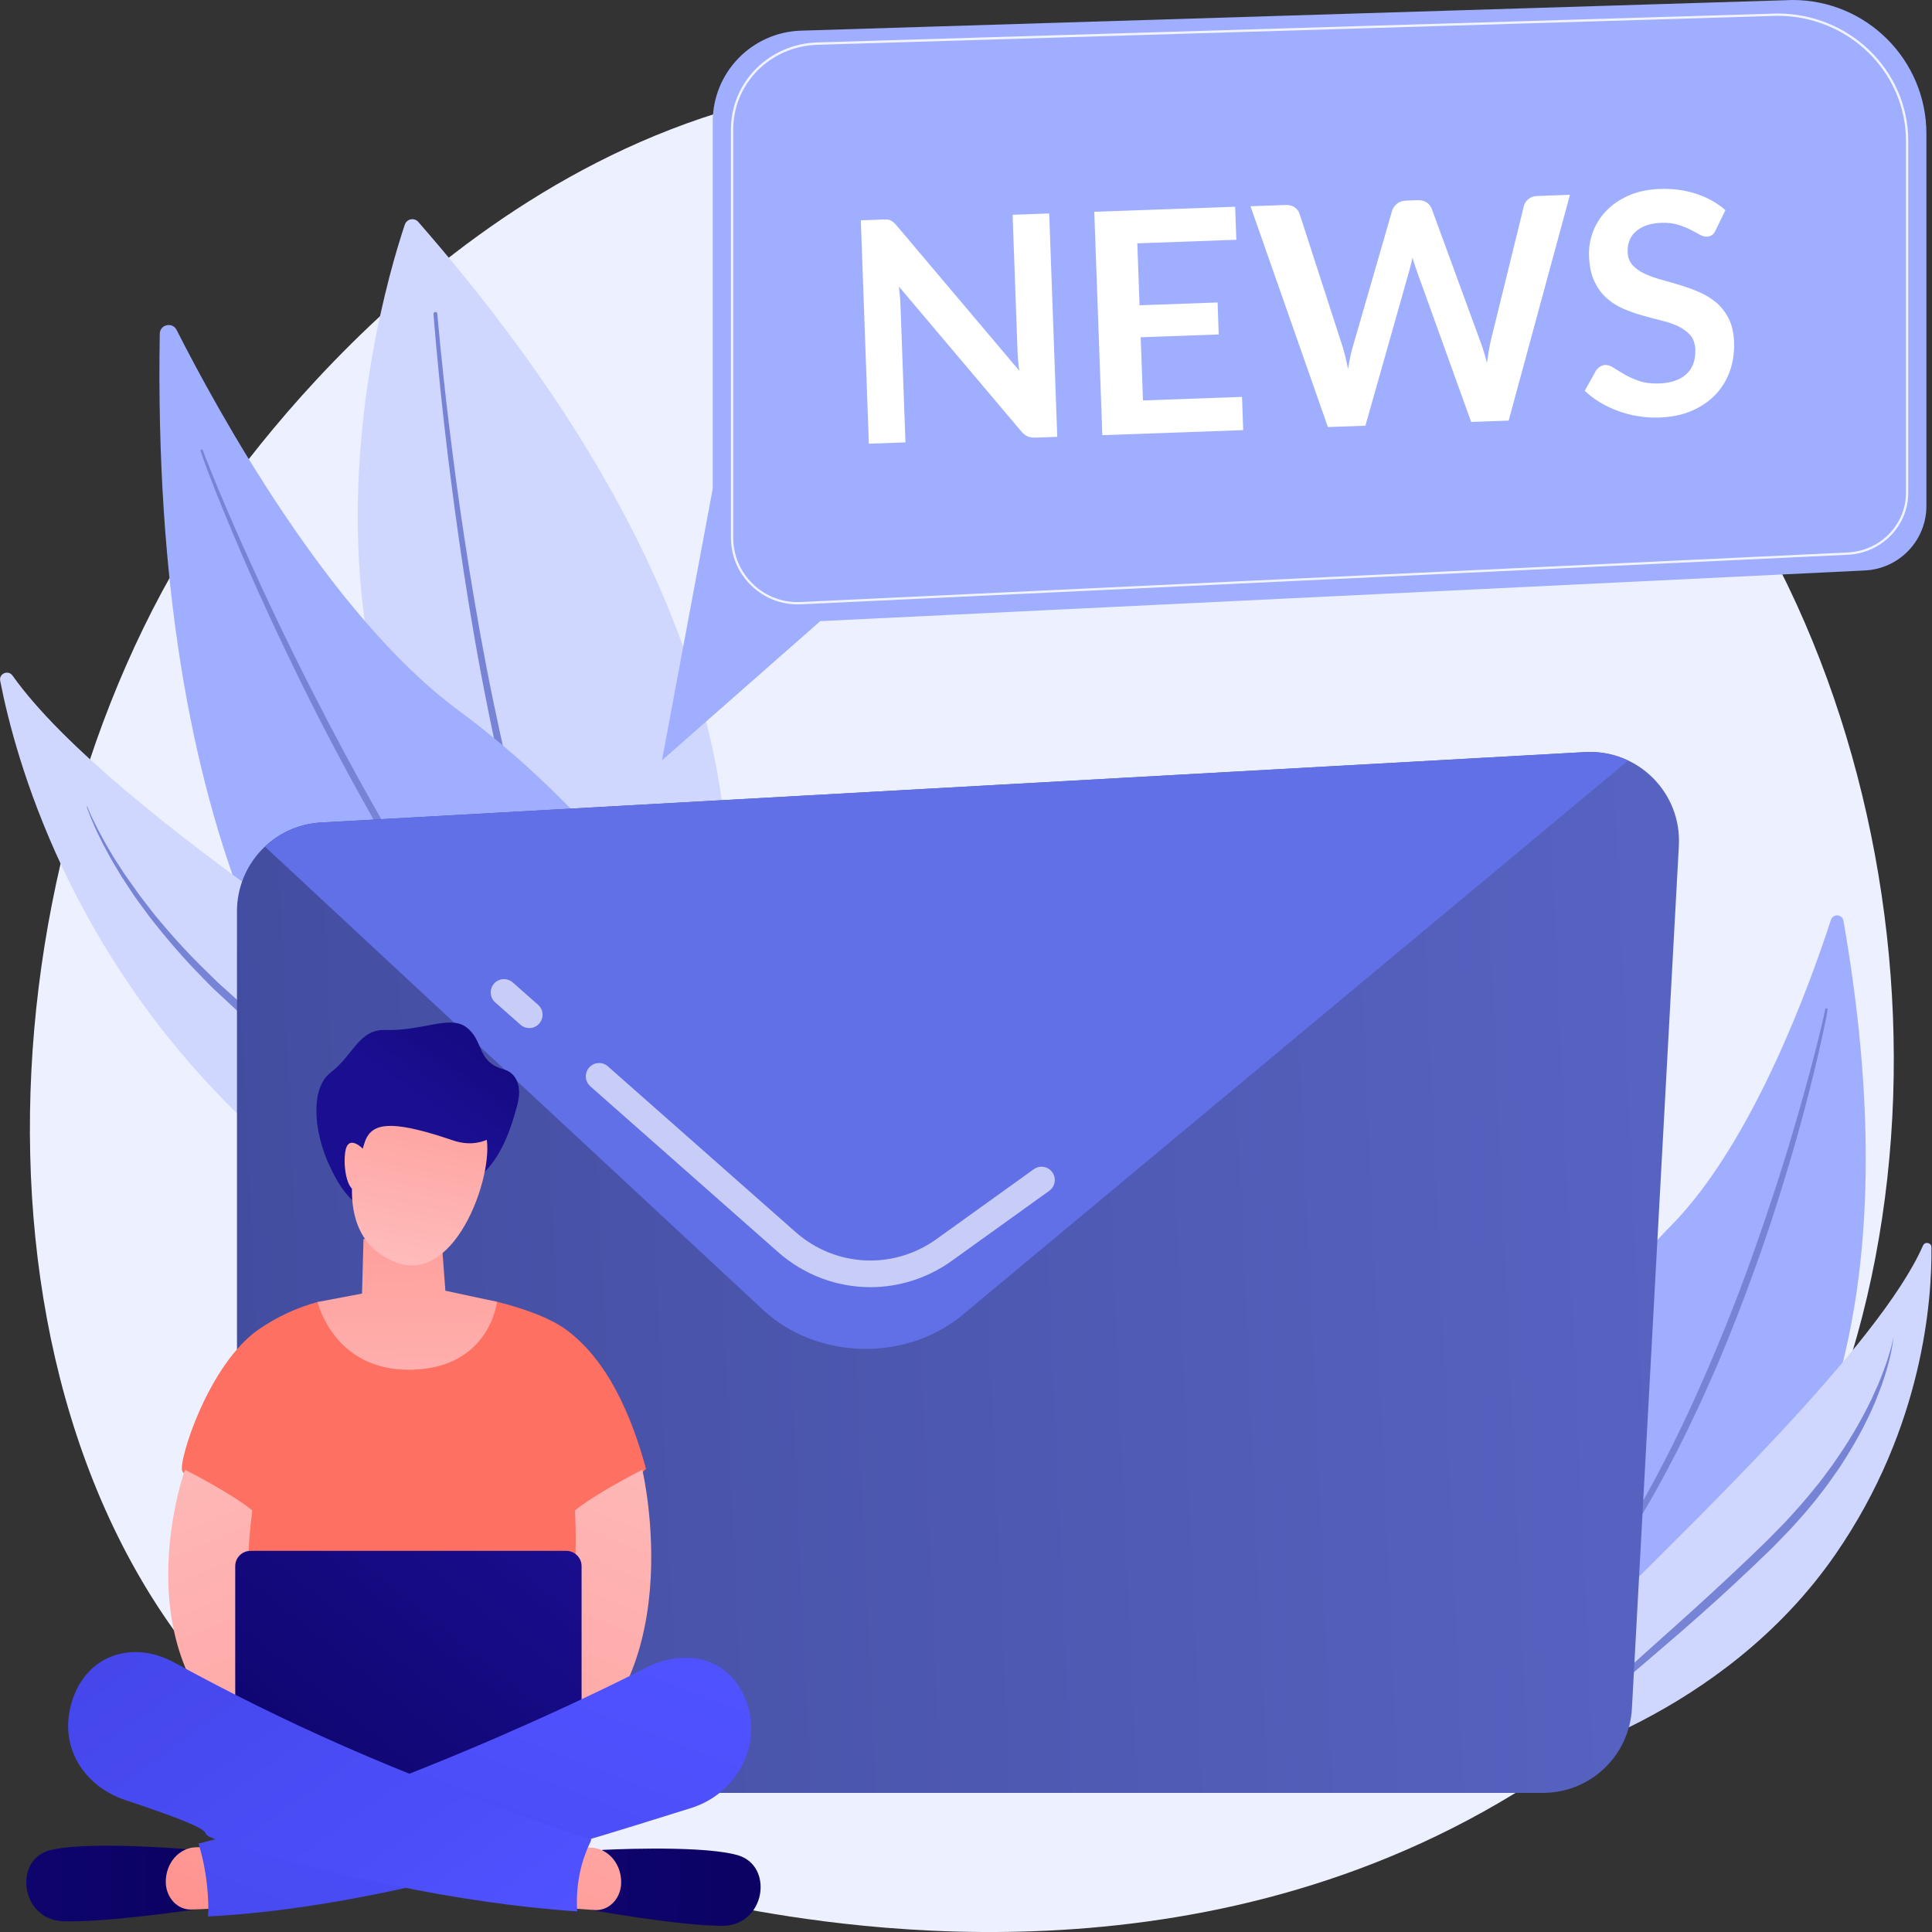 <svg width="128" height="128" viewBox="0 0 128 128" fill="none" xmlns="http://www.w3.org/2000/svg">
<rect x="0" y="0" width="128" height="128" fill="#333333" stroke="none"/>
<path d="M110.612 110.826C107.399 114.141 104.52 116.088 102.322 117.558C80.845 131.899 56.298 127.763 48.708 126.354C36.463 124.073 26.127 122.468 17.244 114.442C-2.94 96.206 -1.957 58.172 13.46 34.613C15.287 31.817 30.685 8.995 55.288 5.777C55.89 5.699 56.34 5.652 56.73 5.61C60.536 5.207 84.118 3.079 103.351 19.191C106.105 21.496 110.533 25.659 114.642 32.002C129.669 55.204 129.715 91.134 110.612 110.826Z" fill="#EDF0FF"/>
<path d="M122.134 61C122.055 60.56 121.443 60.518 121.304 60.94C119.974 65.043 116.153 75.694 110.705 81.211C101.83 90.193 95.576 105.104 100.708 113.158C100.708 113.158 130.485 108.888 122.134 61Z" fill="#9FAEFF"/>
<path d="M121.082 66.893C121.082 66.893 121.077 66.939 121.063 67.023C121.049 67.111 121.026 67.246 120.994 67.408C120.929 67.737 120.832 68.219 120.697 68.831C120.424 70.055 120.015 71.794 119.459 73.867C119.176 74.901 118.866 76.023 118.509 77.2C118.161 78.378 117.771 79.616 117.359 80.896C116.932 82.166 116.482 83.478 115.991 84.8C115.87 85.129 115.745 85.463 115.625 85.797C115.499 86.126 115.37 86.46 115.244 86.794C114.994 87.461 114.72 88.124 114.456 88.787C114.192 89.451 113.909 90.109 113.631 90.767C113.339 91.416 113.051 92.066 112.764 92.71C112.462 93.345 112.175 93.985 111.869 94.606C111.716 94.917 111.563 95.223 111.414 95.529C111.266 95.835 111.113 96.137 110.955 96.433C110.339 97.63 109.722 98.77 109.096 99.832C108.475 100.899 107.853 101.881 107.269 102.786C106.968 103.231 106.68 103.657 106.407 104.065C106.129 104.469 105.846 104.84 105.591 105.192C105.461 105.368 105.336 105.54 105.215 105.702C105.09 105.864 104.965 106.017 104.849 106.166C104.612 106.463 104.399 106.736 104.204 106.982C103.806 107.469 103.476 107.83 103.259 108.09C103.041 108.345 102.92 108.479 102.92 108.479C102.892 108.512 102.841 108.517 102.813 108.489C102.781 108.461 102.776 108.415 102.804 108.382V108.377C102.804 108.377 102.915 108.238 103.124 107.979C103.333 107.714 103.643 107.339 104.028 106.847C104.214 106.597 104.422 106.319 104.645 106.017C104.756 105.869 104.872 105.711 104.997 105.549C105.113 105.382 105.234 105.211 105.359 105.03C105.605 104.673 105.874 104.293 106.143 103.889C106.407 103.481 106.69 103.05 106.977 102.605C107.543 101.696 108.146 100.708 108.744 99.637C109.342 98.571 109.954 97.43 110.561 96.239C110.714 95.942 110.867 95.641 111.011 95.335C111.159 95.028 111.308 94.722 111.461 94.412C111.762 93.795 112.045 93.155 112.342 92.52C112.625 91.876 112.907 91.231 113.195 90.582C113.469 89.924 113.756 89.274 114.025 88.611C114.294 87.948 114.567 87.29 114.818 86.627C114.948 86.298 115.077 85.964 115.203 85.635C115.328 85.305 115.448 84.972 115.574 84.642C116.065 83.326 116.519 82.023 116.951 80.757C117.377 79.486 117.785 78.262 118.147 77.089C118.518 75.921 118.842 74.808 119.139 73.779C119.431 72.749 119.7 71.803 119.923 70.964C120.15 70.125 120.335 69.388 120.484 68.78C120.632 68.173 120.748 67.695 120.818 67.371C120.855 67.208 120.878 67.088 120.896 67.004C120.91 66.921 120.92 66.875 120.92 66.875V66.865C120.929 66.824 120.966 66.796 121.008 66.805C121.059 66.814 121.087 66.851 121.082 66.893Z" fill="#7784D6"/>
<path d="M101.529 116.895C101.529 116.895 101.631 111.475 107.074 105.971C112.128 100.867 124.55 89.057 127.402 82.524C127.527 82.236 127.958 82.32 127.963 82.635C128.004 86.02 127.448 94.51 121.615 102.962C114.099 113.863 101.529 116.895 101.529 116.895Z" fill="#D0D7FF"/>
<path d="M125.449 88.594C125.449 88.594 125.44 88.733 125.398 88.993C125.38 89.122 125.352 89.285 125.315 89.47C125.282 89.66 125.227 89.874 125.171 90.11C125.116 90.351 125.037 90.611 124.953 90.898C124.87 91.186 124.759 91.487 124.652 91.812C124.531 92.132 124.402 92.475 124.258 92.832C124.1 93.184 123.947 93.56 123.757 93.94C123.391 94.705 122.95 95.512 122.44 96.337C122.181 96.745 121.926 97.181 121.624 97.589C121.327 98.001 121.04 98.437 120.706 98.85C120.066 99.698 119.348 100.524 118.592 101.34C118.202 101.739 117.817 102.147 117.423 102.545C117.02 102.935 116.617 103.32 116.213 103.709C115.397 104.484 114.576 105.253 113.756 105.995C112.935 106.737 112.119 107.456 111.326 108.151C110.529 108.837 109.754 109.5 109.026 110.126C108.294 110.752 107.598 111.341 106.972 111.898C106.342 112.449 105.771 112.964 105.28 113.432C105.034 113.669 104.816 113.896 104.608 114.105C104.408 114.318 104.227 114.522 104.061 114.698C103.75 115.074 103.499 115.361 103.356 115.579C103.203 115.792 103.124 115.904 103.124 115.904L103.119 115.908C103.096 115.941 103.045 115.95 103.013 115.927C102.98 115.904 102.971 115.857 102.994 115.825C102.994 115.825 103.068 115.704 103.212 115.482C103.346 115.255 103.578 114.939 103.88 114.545C104.037 114.355 104.214 114.142 104.408 113.919C104.612 113.701 104.821 113.46 105.062 113.21C105.54 112.718 106.087 112.167 106.703 111.596C107.32 111.021 107.997 110.409 108.716 109.765C109.434 109.125 110.19 108.443 110.974 107.743C111.757 107.043 112.56 106.315 113.371 105.569C113.774 105.193 114.182 104.817 114.59 104.437C114.994 104.057 115.402 103.672 115.81 103.287C116.213 102.898 116.617 102.508 117.02 102.119C117.409 101.725 117.799 101.331 118.179 100.941C118.93 100.144 119.644 99.337 120.293 98.521C120.632 98.122 120.924 97.7 121.225 97.301C121.531 96.903 121.791 96.485 122.065 96.091C122.598 95.294 123.048 94.51 123.446 93.778C123.646 93.411 123.817 93.05 123.989 92.707C124.147 92.359 124.295 92.029 124.434 91.719C124.694 91.088 124.902 90.537 125.051 90.068C125.125 89.836 125.19 89.628 125.241 89.442C125.296 89.261 125.334 89.104 125.366 88.974C125.426 88.719 125.449 88.58 125.449 88.58C125.449 88.575 125.454 88.571 125.459 88.571C125.445 88.585 125.449 88.589 125.449 88.594Z" fill="#7784D6"/>
<path d="M26.819 14.883C24.857 20.758 14.828 55.426 45.667 70.681C45.667 70.681 58.144 49.561 27.713 14.703C27.445 14.397 26.948 14.499 26.819 14.883Z" fill="#D0D7FF"/>
<path d="M28.974 20.781C28.974 20.781 29.216 23.74 29.749 28.154C29.883 29.257 30.036 30.453 30.203 31.715C30.375 32.976 30.56 34.307 30.774 35.684C30.978 37.056 31.209 38.475 31.455 39.917C31.58 40.636 31.71 41.359 31.835 42.087C31.974 42.81 32.1 43.543 32.243 44.271C32.387 44.999 32.526 45.727 32.679 46.45C32.828 47.173 32.981 47.892 33.138 48.606C33.217 48.963 33.296 49.316 33.375 49.668C33.458 50.02 33.542 50.368 33.62 50.716C33.778 51.411 33.954 52.097 34.121 52.77C34.803 55.464 35.531 57.949 36.245 60.05C36.416 60.578 36.602 61.074 36.773 61.552C36.861 61.788 36.945 62.02 37.024 62.247C37.107 62.47 37.195 62.688 37.279 62.896C37.446 63.314 37.594 63.708 37.747 64.065C37.9 64.422 38.044 64.751 38.174 65.043C38.239 65.192 38.299 65.331 38.359 65.46C38.419 65.59 38.48 65.711 38.535 65.822C38.642 66.049 38.735 66.239 38.809 66.397C38.957 66.708 39.036 66.875 39.036 66.875L39.041 66.889C39.115 67.042 39.05 67.227 38.897 67.301C38.744 67.375 38.559 67.311 38.484 67.157C38.484 67.157 38.406 66.991 38.257 66.671C38.183 66.513 38.09 66.318 37.984 66.086C37.928 65.971 37.872 65.85 37.807 65.716C37.752 65.581 37.691 65.442 37.627 65.289C37.497 64.987 37.358 64.654 37.205 64.292C37.052 63.93 36.908 63.532 36.741 63.105C36.657 62.892 36.574 62.674 36.491 62.447C36.412 62.219 36.328 61.988 36.24 61.746C36.069 61.264 35.888 60.764 35.721 60.23C35.016 58.111 34.302 55.603 33.639 52.895C33.477 52.218 33.305 51.532 33.152 50.832C33.073 50.484 32.995 50.132 32.911 49.775C32.837 49.422 32.758 49.065 32.684 48.708C32.526 47.994 32.383 47.271 32.239 46.543C32.09 45.819 31.956 45.087 31.817 44.359C31.678 43.631 31.552 42.898 31.423 42.17C31.302 41.442 31.177 40.715 31.056 39.991C30.825 38.549 30.602 37.126 30.407 35.749C30.208 34.371 30.032 33.036 29.869 31.77C29.707 30.505 29.563 29.308 29.438 28.2C28.938 23.772 28.72 20.809 28.72 20.809C28.715 20.735 28.766 20.675 28.84 20.67C28.905 20.656 28.97 20.712 28.974 20.781Z" fill="#7784D6"/>
<path d="M10.585 22.112C10.595 21.5 11.42 21.31 11.698 21.853C14.373 27.134 21.825 40.766 30.393 47.081C44.34 57.37 56.002 76.255 50.753 88.268C50.753 88.273 9.468 88.834 10.585 22.112Z" fill="#9FAEFF"/>
<path d="M13.446 29.837C13.446 29.837 13.465 29.893 13.502 30.009C13.543 30.12 13.599 30.277 13.687 30.491C13.854 30.917 14.109 31.543 14.434 32.336C14.763 33.129 15.171 34.089 15.653 35.178C16.131 36.273 16.696 37.497 17.304 38.837C17.925 40.168 18.602 41.61 19.349 43.121C20.086 44.637 20.902 46.214 21.746 47.846C22.604 49.473 23.494 51.147 24.444 52.826C24.681 53.248 24.917 53.67 25.158 54.092C25.404 54.514 25.645 54.931 25.891 55.353C26.373 56.201 26.888 57.036 27.389 57.875C27.889 58.714 28.423 59.54 28.933 60.37C29.456 61.19 29.98 62.011 30.509 62.818C31.047 63.615 31.571 64.417 32.109 65.192C32.378 65.581 32.647 65.966 32.916 66.346C33.05 66.536 33.18 66.727 33.314 66.917C33.449 67.102 33.588 67.288 33.722 67.473C33.991 67.844 34.26 68.21 34.529 68.577C34.663 68.757 34.793 68.938 34.928 69.119C35.062 69.295 35.201 69.471 35.336 69.648C35.878 70.343 36.384 71.043 36.922 71.692C37.186 72.022 37.446 72.341 37.701 72.662C37.83 72.819 37.956 72.977 38.081 73.134C38.211 73.287 38.34 73.44 38.466 73.593C38.98 74.196 39.467 74.785 39.954 75.332C40.446 75.875 40.918 76.399 41.368 76.895C41.823 77.386 42.268 77.836 42.68 78.272C42.889 78.485 43.088 78.694 43.283 78.898C43.483 79.093 43.677 79.278 43.863 79.459C44.234 79.82 44.572 80.15 44.883 80.447C45.509 81.031 46.019 81.471 46.357 81.782C46.7 82.088 46.881 82.255 46.881 82.255H46.886C46.918 82.283 46.918 82.334 46.89 82.361C46.863 82.394 46.816 82.394 46.784 82.371C46.784 82.371 46.598 82.213 46.246 81.912C45.898 81.61 45.374 81.184 44.734 80.609C44.419 80.317 44.071 79.992 43.691 79.64C43.501 79.463 43.306 79.278 43.098 79.088C42.898 78.888 42.694 78.684 42.481 78.476C42.059 78.049 41.605 77.604 41.136 77.122C40.677 76.63 40.2 76.111 39.699 75.569C39.203 75.022 38.707 74.437 38.183 73.839C38.053 73.691 37.923 73.538 37.789 73.385C37.659 73.227 37.529 73.07 37.399 72.912C37.139 72.597 36.875 72.272 36.606 71.947C35.535 70.64 34.455 69.226 33.37 67.737C33.235 67.552 33.096 67.366 32.957 67.176C32.823 66.986 32.688 66.796 32.554 66.606C32.285 66.226 32.011 65.836 31.738 65.451C31.191 64.677 30.667 63.875 30.12 63.073C29.591 62.266 29.058 61.445 28.529 60.62C28.27 60.203 28.015 59.79 27.755 59.373C27.495 58.955 27.236 58.538 26.985 58.116C26.484 57.272 25.974 56.433 25.488 55.58C25.242 55.158 25.001 54.731 24.755 54.309C24.518 53.883 24.282 53.461 24.046 53.039C23.1 51.351 22.209 49.668 21.361 48.036C20.522 46.395 19.729 44.804 19.006 43.279C18.273 41.758 17.61 40.307 17.002 38.967C15.797 36.277 14.865 34.01 14.23 32.41C13.914 31.613 13.678 30.978 13.52 30.547C13.441 30.333 13.381 30.157 13.344 30.046C13.307 29.934 13.289 29.874 13.289 29.874C13.275 29.832 13.298 29.791 13.339 29.777C13.381 29.763 13.423 29.786 13.437 29.823L13.446 29.837Z" fill="#7784D6"/>
<path d="M51.411 89.21C51.411 89.21 49.533 80.933 39.439 74.233C30.073 68.016 7.284 53.864 0.834 44.763C0.547 44.359 -0.084 44.623 0.014 45.11C1.025 50.313 4.581 63.142 16.2 74.243C31.181 88.556 51.411 89.21 51.411 89.21Z" fill="#D0D7FF"/>
<path d="M5.782 53.428C5.782 53.428 5.856 53.637 6.027 54.008C6.111 54.194 6.218 54.425 6.357 54.69C6.426 54.824 6.491 54.968 6.575 55.116C6.658 55.265 6.742 55.427 6.834 55.594C7.01 55.932 7.238 56.294 7.469 56.693C7.706 57.087 7.989 57.499 8.276 57.949C8.582 58.385 8.911 58.849 9.259 59.331C9.44 59.568 9.63 59.809 9.82 60.059C10.015 60.305 10.2 60.564 10.418 60.815C11.253 61.825 12.199 62.887 13.261 63.944C13.53 64.209 13.799 64.473 14.077 64.742C14.216 64.876 14.346 65.016 14.494 65.145C14.638 65.275 14.786 65.405 14.93 65.54C15.222 65.804 15.519 66.068 15.816 66.337C15.969 66.472 16.112 66.611 16.27 66.736C16.427 66.866 16.585 66.991 16.743 67.121C17.999 68.173 19.349 69.189 20.758 70.181C21.472 70.658 22.191 71.145 22.914 71.623C23.651 72.091 24.398 72.559 25.14 73.028C25.886 73.487 26.633 73.946 27.375 74.4C28.121 74.85 28.868 75.3 29.605 75.745C30.347 76.185 31.084 76.621 31.812 77.052C32.545 77.479 33.268 77.896 33.977 78.309C35.401 79.13 36.782 79.922 38.085 80.678C39.393 81.434 40.631 82.143 41.762 82.825C42.898 83.497 43.914 84.156 44.804 84.754C45.249 85.055 45.652 85.352 46.033 85.621C46.404 85.899 46.737 86.168 47.043 86.404C47.632 86.905 48.087 87.304 48.37 87.61C48.662 87.902 48.815 88.06 48.815 88.06C48.842 88.092 48.842 88.139 48.815 88.171C48.787 88.199 48.736 88.199 48.708 88.171L48.703 88.166C48.703 88.166 48.546 88.018 48.244 87.735C47.957 87.443 47.484 87.072 46.89 86.59C46.58 86.363 46.246 86.108 45.87 85.844C45.486 85.588 45.078 85.301 44.628 85.018C43.728 84.448 42.694 83.831 41.554 83.177C40.418 82.519 39.17 81.828 37.853 81.096C36.537 80.363 35.146 79.589 33.704 78.791C32.99 78.383 32.262 77.966 31.524 77.549C30.792 77.122 30.05 76.691 29.303 76.255C28.562 75.814 27.811 75.369 27.059 74.915C26.313 74.456 25.562 73.997 24.815 73.538C24.073 73.07 23.331 72.601 22.59 72.138C21.857 71.651 21.138 71.154 20.415 70.668C19.001 69.662 17.638 68.627 16.39 67.543C16.233 67.408 16.075 67.278 15.918 67.144C15.76 67.014 15.616 66.87 15.463 66.731C15.166 66.453 14.87 66.179 14.578 65.91C13.979 65.382 13.46 64.802 12.927 64.264C11.879 63.17 10.952 62.071 10.136 61.033C9.922 60.778 9.741 60.509 9.551 60.258C9.366 60.003 9.18 59.753 9.004 59.512C8.828 59.266 8.675 59.016 8.513 58.779C8.355 58.538 8.202 58.311 8.058 58.084C7.785 57.62 7.516 57.198 7.293 56.79C7.075 56.382 6.862 56.011 6.695 55.663C6.524 55.32 6.371 55.01 6.255 54.736C6.129 54.462 6.037 54.226 5.963 54.036C5.81 53.651 5.745 53.442 5.745 53.442C5.745 53.438 5.745 53.433 5.749 53.428C5.772 53.424 5.777 53.424 5.782 53.428Z" fill="#7784D6"/>
<path d="M102.229 118.783H21.593C18.338 118.783 15.7 116.144 15.7 112.889V60.379C15.7 57.249 18.143 54.667 21.268 54.495L105.016 49.826C108.521 49.631 111.419 52.525 111.229 56.03L108.118 113.205C107.942 116.334 105.359 118.783 102.229 118.783Z" fill="url(#paint0_linear)"/>
<path d="M63.791 87.1L107.868 50.392C107.01 49.984 106.036 49.77 105.007 49.831L21.264 54.495C19.822 54.574 18.528 55.167 17.55 56.09L50.54 86.771C54.119 90.1 60.013 90.249 63.791 87.1Z" fill="#6170E7"/>
<path opacity="0.65" d="M57.666 85.278C55.473 85.278 53.294 84.494 51.541 82.946L39.11 71.971C38.744 71.651 38.712 71.094 39.031 70.728C39.351 70.362 39.912 70.329 40.274 70.649L52.705 81.624C55.343 83.956 59.187 84.147 62.048 82.092L68.488 77.465C68.882 77.182 69.434 77.27 69.717 77.664C70 78.058 69.912 78.61 69.517 78.893L63.077 83.52C61.44 84.698 59.549 85.278 57.666 85.278Z" fill="white"/>
<path opacity="0.65" d="M35.067 68.113C34.859 68.113 34.65 68.039 34.483 67.89L32.809 66.411C32.443 66.091 32.41 65.535 32.73 65.169C33.05 64.802 33.607 64.77 33.973 65.09L35.647 66.569C36.013 66.889 36.046 67.445 35.726 67.811C35.554 68.011 35.313 68.113 35.067 68.113Z" fill="white"/>
<path d="M47.224 32.359L43.858 50.373L54.346 41.151L47.224 32.359Z" fill="#9FAEFF"/>
<path d="M123.558 37.794L50.66 41.331C48.787 41.424 47.22 39.931 47.22 38.053V8.063C47.22 4.804 49.807 2.133 53.067 2.031L118.768 0C123.66 0 127.629 3.964 127.629 8.861V33.523C127.629 35.804 125.839 37.682 123.558 37.794Z" fill="#9FAEFF"/>
<path opacity="0.85" d="M52.844 40.042C51.703 40.042 50.628 39.611 49.798 38.818C48.912 37.974 48.425 36.839 48.425 35.614V8.587C48.425 5.444 50.943 2.907 54.161 2.81L117.771 0.895C122.547 0.895 126.428 4.683 126.428 9.343V32.642C126.428 34.84 124.666 36.648 122.417 36.755L122.413 36.676L122.417 36.755L53.062 40.038C52.988 40.042 52.914 40.042 52.844 40.042ZM117.771 1.048L54.166 2.968C51.031 3.06 48.578 5.532 48.578 8.587V35.614C48.578 36.792 49.047 37.891 49.9 38.707C50.753 39.523 51.87 39.94 53.048 39.885L122.408 36.602C124.573 36.5 126.275 34.761 126.275 32.642V9.338C126.27 4.767 122.459 1.048 117.771 1.048Z" fill="white"/>
<path d="M58.779 14.545C58.862 14.555 58.937 14.568 59.002 14.601C59.066 14.629 59.131 14.67 59.196 14.726C59.261 14.782 59.331 14.856 59.41 14.949L67.533 24.565C67.496 24.329 67.468 24.092 67.45 23.865C67.431 23.638 67.417 23.424 67.412 23.225L67.088 14.23L69.513 14.142L70.046 28.942L68.623 28.993C68.405 29.002 68.224 28.975 68.076 28.91C67.932 28.845 67.784 28.729 67.644 28.557L59.553 18.983C59.581 19.201 59.604 19.418 59.623 19.632C59.642 19.845 59.655 20.044 59.66 20.221L59.989 29.308L57.564 29.396L57.031 14.596L58.473 14.545C58.594 14.536 58.696 14.536 58.779 14.545Z" fill="white"/>
<path d="M81.832 13.697L81.911 15.885L75.35 16.122L75.499 20.225L80.669 20.04L80.743 22.159L75.573 22.344L75.726 26.531L82.287 26.295L82.366 28.497L73.032 28.831L72.499 14.031L81.832 13.697Z" fill="white"/>
<path d="M82.848 13.664L85.162 13.581C85.398 13.572 85.602 13.623 85.764 13.729C85.927 13.836 86.043 13.984 86.103 14.174L88.941 22.938C89.01 23.155 89.075 23.387 89.135 23.642C89.196 23.897 89.256 24.166 89.311 24.449C89.358 24.162 89.404 23.888 89.46 23.628C89.516 23.369 89.576 23.132 89.645 22.91L92.233 13.952C92.284 13.794 92.386 13.646 92.539 13.511C92.696 13.377 92.886 13.303 93.118 13.293L93.925 13.265C94.162 13.256 94.365 13.307 94.523 13.414C94.685 13.521 94.797 13.669 94.866 13.859L98.07 22.608C98.237 23.04 98.381 23.517 98.511 24.046C98.548 23.777 98.59 23.522 98.631 23.271C98.673 23.026 98.719 22.794 98.766 22.581L100.964 13.636C101.005 13.465 101.107 13.312 101.265 13.187C101.423 13.057 101.622 12.987 101.854 12.983L104.014 12.904L99.953 27.866L97.468 27.954L93.869 17.958C93.823 17.828 93.777 17.694 93.726 17.541C93.675 17.392 93.628 17.235 93.582 17.063C93.545 17.235 93.512 17.397 93.471 17.55C93.433 17.703 93.392 17.842 93.359 17.972L90.461 28.205L87.976 28.293L82.848 13.664Z" fill="white"/>
<path d="M113.668 15.25C113.598 15.403 113.515 15.51 113.418 15.575C113.32 15.64 113.204 15.677 113.07 15.681C112.935 15.686 112.778 15.64 112.602 15.538C112.425 15.44 112.221 15.329 111.985 15.208C111.748 15.088 111.475 14.981 111.16 14.884C110.844 14.791 110.478 14.749 110.056 14.763C109.676 14.777 109.342 14.837 109.064 14.939C108.786 15.041 108.549 15.181 108.364 15.348C108.174 15.519 108.039 15.718 107.951 15.95C107.863 16.182 107.826 16.437 107.835 16.706C107.849 17.054 107.956 17.341 108.16 17.564C108.364 17.791 108.628 17.977 108.952 18.13C109.277 18.282 109.648 18.417 110.065 18.528C110.478 18.644 110.9 18.765 111.336 18.899C111.767 19.029 112.193 19.187 112.606 19.367C113.023 19.548 113.394 19.78 113.728 20.063C114.057 20.35 114.331 20.703 114.54 21.125C114.748 21.547 114.864 22.066 114.887 22.678C114.911 23.346 114.818 23.976 114.614 24.57C114.405 25.163 114.09 25.683 113.668 26.132C113.241 26.582 112.717 26.944 112.091 27.213C111.466 27.486 110.742 27.635 109.926 27.663C109.453 27.681 108.99 27.649 108.531 27.574C108.072 27.5 107.626 27.384 107.2 27.227C106.773 27.074 106.375 26.879 105.999 26.656C105.623 26.429 105.29 26.174 104.993 25.891L105.744 24.542C105.813 24.445 105.902 24.361 106.008 24.292C106.11 24.222 106.226 24.185 106.356 24.18C106.528 24.176 106.713 24.236 106.917 24.37C107.121 24.505 107.357 24.649 107.636 24.811C107.909 24.973 108.234 25.117 108.605 25.242C108.976 25.367 109.416 25.423 109.926 25.404C110.71 25.377 111.313 25.168 111.73 24.783C112.147 24.398 112.342 23.856 112.319 23.16C112.305 22.771 112.198 22.456 111.994 22.219C111.79 21.983 111.526 21.783 111.201 21.625C110.877 21.468 110.506 21.343 110.093 21.241C109.68 21.139 109.259 21.027 108.832 20.907C108.405 20.786 107.983 20.638 107.566 20.462C107.149 20.285 106.778 20.049 106.444 19.752C106.11 19.456 105.841 19.085 105.628 18.63C105.415 18.176 105.299 17.61 105.276 16.938C105.257 16.4 105.345 15.871 105.54 15.352C105.735 14.833 106.036 14.369 106.43 13.957C106.829 13.544 107.325 13.21 107.914 12.95C108.507 12.691 109.189 12.547 109.959 12.519C110.83 12.487 111.642 12.593 112.388 12.844C113.135 13.089 113.775 13.451 114.312 13.924L113.668 15.25Z" fill="white"/>
<path d="M23.596 72.378C23.554 72.457 21.009 74.33 21.009 74.33C21.009 74.33 21.57 78.355 23.856 79.945C26.369 81.693 29.916 78.508 29.916 78.508C29.916 78.508 32.739 79.18 34.242 73.301C34.585 71.951 32.596 71.84 30.199 72.086C27.101 72.406 23.596 72.378 23.596 72.378Z" fill="url(#paint1_linear)"/>
<path d="M17.151 88.069C18.338 87.253 19.65 86.641 21.037 86.261C21.561 86.117 24.38 86.938 26.123 86.896C28.515 86.841 30.95 85.751 32.925 86.243C34.882 86.729 36.486 87.369 37.413 88.028C40.186 89.998 41.813 93.675 42.801 97.315C40.923 99.244 38.563 100.097 38.563 100.097L38.127 117.79L27.662 123.15L15.718 117.155L16.145 99.865C16.145 99.865 12.352 98.098 12.074 97.459C11.8 96.809 13.808 90.374 17.151 88.069Z" fill="#FE7062"/>
<path d="M12.255 97.374C12.255 97.374 7.173 111.465 18.76 117.252C21.166 116.932 20.239 112.935 20.239 112.935C20.239 112.935 15.204 111.822 16.715 100.068C15.324 98.928 12.255 97.374 12.255 97.374Z" fill="url(#paint2_linear)"/>
<path d="M42.555 97.374C42.555 97.374 46.051 112.082 36.05 117.252C33.644 116.932 34.571 112.935 34.571 112.935C34.571 112.935 38.628 110.937 38.095 100.068C39.486 98.928 42.555 97.374 42.555 97.374Z" fill="url(#paint3_linear)"/>
<path d="M37.515 118.245H16.595C16.038 118.245 15.584 117.79 15.584 117.234V103.76C15.584 103.203 16.038 102.749 16.595 102.749H37.52C38.076 102.749 38.531 103.203 38.531 103.76V117.234C38.526 117.79 38.072 118.245 37.515 118.245Z" fill="url(#paint4_linear)"/>
<path d="M48.852 122.904C48.769 122.881 48.681 122.858 48.592 122.839C45.968 122.237 39.899 122.561 39.899 122.561L39.653 123.229L39.245 126.553C39.245 126.553 45.022 127.597 47.874 127.592C48.166 127.592 48.43 127.55 48.671 127.471C50.804 126.804 51.059 123.526 48.852 122.904Z" fill="url(#paint5_linear)"/>
<path d="M38.151 122.371L39.18 122.413C39.732 122.436 40.251 122.705 40.622 123.159C40.993 123.613 41.183 124.212 41.151 124.824C41.123 125.311 40.923 125.77 40.594 126.089C40.265 126.414 39.829 126.576 39.393 126.544L37.821 126.433L38.151 122.371Z" fill="url(#paint6_linear)"/>
<path d="M12.524 123.183L12.292 122.506C12.292 122.506 6.232 121.996 3.593 122.519C3.501 122.538 3.413 122.557 3.334 122.575C1.113 123.127 1.284 126.414 3.403 127.147C3.644 127.23 3.909 127.281 4.201 127.291C7.048 127.379 12.853 126.516 12.853 126.516L12.524 123.183Z" fill="url(#paint7_linear)"/>
<path d="M14.044 122.371L13.015 122.385C12.463 122.389 11.935 122.644 11.554 123.085C11.174 123.525 10.966 124.124 10.984 124.736C10.998 125.222 11.188 125.686 11.508 126.02C11.828 126.354 12.259 126.53 12.7 126.511L14.276 126.447L14.044 122.371Z" fill="url(#paint8_linear)"/>
<path d="M49.325 112.42C48.133 109.68 45.221 109.235 42.741 110.515C42.699 110.57 26.999 118.615 13.154 122.144C13.548 123.414 13.752 124.768 13.799 126.094C13.808 126.391 13.803 126.683 13.785 126.97C24.403 126.423 35.925 122.885 45.824 119.774C48.898 118.787 50.642 115.457 49.325 112.42Z" fill="url(#paint9_linear)"/>
<path d="M38.225 126.307C38.183 124.777 38.48 123.349 39.12 122.028C39.138 121.967 39.161 121.907 39.18 121.851C38.387 121.606 37.367 121.276 36.027 120.817C26.197 117.451 18.695 114.057 11.54 110.144C8.759 108.623 5.596 109.643 4.706 112.935C3.913 115.87 5.657 118.378 8.304 119.259C16.228 121.898 12.102 121.165 14.689 121.995C21.639 124.142 30.287 126.103 38.243 126.636C38.239 126.53 38.229 126.418 38.225 126.307Z" fill="url(#paint10_linear)"/>
<path d="M21.041 86.26C21.041 86.26 22.098 90.842 27.231 90.749C32.461 90.651 32.925 86.247 32.925 86.247L29.508 85.514L29.22 81.707L24.083 82.088L23.985 85.704L21.041 86.26Z" fill="url(#paint11_linear)"/>
<path d="M25.265 71.706C25.265 71.706 20.318 81.29 26.188 83.618C30.328 85.259 32.925 77.252 32.151 75.086C30.954 71.734 30.166 72.133 30.166 72.133L25.265 71.706Z" fill="url(#paint12_linear)"/>
<path d="M33.338 70.835C35.781 71.507 33.695 76.806 30.013 75.555C26.332 74.303 24.885 74.321 24.315 75.332C23.74 76.343 23.619 79.931 22.372 78.156C21.009 76.213 20.248 72.309 21.918 71.048C23.41 69.921 23.763 68.178 25.553 68.238C27.931 68.317 29.772 67.264 30.848 68.025C32.086 68.896 31.543 70.338 33.338 70.835Z" fill="url(#paint13_linear)"/>
<path d="M24.087 76.153C24.087 76.153 23.03 75.017 22.863 76.384C22.696 77.752 23.239 79.514 23.874 78.55C24.509 77.585 24.087 76.153 24.087 76.153Z" fill="url(#paint14_linear)"/>
<defs>
<linearGradient id="paint0_linear" x1="15.389" y1="84.672" x2="110.394" y2="80.402" gradientUnits="userSpaceOnUse">
<stop stop-color="#434DA0"/>
<stop offset="1" stop-color="#5763C1"/>
</linearGradient>
<linearGradient id="paint1_linear" x1="38.815" y1="58.632" x2="28.368" y2="73.479" gradientUnits="userSpaceOnUse">
<stop stop-color="#09005D"/>
<stop offset="1" stop-color="#1A0F91"/>
</linearGradient>
<linearGradient id="paint2_linear" x1="9.658" y1="93.588" x2="29.54" y2="141.615" gradientUnits="userSpaceOnUse">
<stop stop-color="#FEBBBA"/>
<stop offset="1" stop-color="#FF928E"/>
</linearGradient>
<linearGradient id="paint3_linear" x1="44.904" y1="93.484" x2="25.022" y2="141.512" gradientUnits="userSpaceOnUse">
<stop stop-color="#FEBBBA"/>
<stop offset="1" stop-color="#FF928E"/>
</linearGradient>
<linearGradient id="paint4_linear" x1="11.271" y1="130.149" x2="36.787" y2="98.379" gradientUnits="userSpaceOnUse">
<stop stop-color="#09005D"/>
<stop offset="1" stop-color="#1A0F91"/>
</linearGradient>
<linearGradient id="paint5_linear" x1="56.793" y1="125.163" x2="-0.765" y2="124.472" gradientUnits="userSpaceOnUse">
<stop stop-color="#09005D"/>
<stop offset="1" stop-color="#1A0F91"/>
</linearGradient>
<linearGradient id="paint6_linear" x1="46.423" y1="105.391" x2="34.955" y2="136.455" gradientUnits="userSpaceOnUse">
<stop stop-color="#FEBBBA"/>
<stop offset="1" stop-color="#FF928E"/>
</linearGradient>
<linearGradient id="paint7_linear" x1="19.272" y1="124.95" x2="-38.277" y2="124.259" gradientUnits="userSpaceOnUse">
<stop stop-color="#09005D"/>
<stop offset="1" stop-color="#1A0F91"/>
</linearGradient>
<linearGradient id="paint8_linear" x1="23.445" y1="96.029" x2="11.97" y2="127.11" gradientUnits="userSpaceOnUse">
<stop stop-color="#FEBBBA"/>
<stop offset="1" stop-color="#FF928E"/>
</linearGradient>
<linearGradient id="paint9_linear" x1="36.222" y1="106.496" x2="15.849" y2="159.279" gradientUnits="userSpaceOnUse">
<stop stop-color="#4F52FF"/>
<stop offset="1" stop-color="#4042E2"/>
</linearGradient>
<linearGradient id="paint10_linear" x1="31.261" y1="131.94" x2="4.101" y2="94.286" gradientUnits="userSpaceOnUse">
<stop stop-color="#4F52FF"/>
<stop offset="1" stop-color="#4042E2"/>
</linearGradient>
<linearGradient id="paint11_linear" x1="27.111" y1="97.553" x2="26.847" y2="74.536" gradientUnits="userSpaceOnUse">
<stop stop-color="#FEBBBA"/>
<stop offset="1" stop-color="#FF928E"/>
</linearGradient>
<linearGradient id="paint12_linear" x1="26.557" y1="83.343" x2="29.948" y2="66.84" gradientUnits="userSpaceOnUse">
<stop stop-color="#FEBBBA"/>
<stop offset="1" stop-color="#FF928E"/>
</linearGradient>
<linearGradient id="paint13_linear" x1="39.242" y1="56.373" x2="27.487" y2="73.079" gradientUnits="userSpaceOnUse">
<stop stop-color="#09005D"/>
<stop offset="1" stop-color="#1A0F91"/>
</linearGradient>
<linearGradient id="paint14_linear" x1="24.31" y1="85.535" x2="21.88" y2="59.245" gradientUnits="userSpaceOnUse">
<stop stop-color="#FEBBBA"/>
<stop offset="1" stop-color="#FF928E"/>
</linearGradient>
</defs>
</svg>
